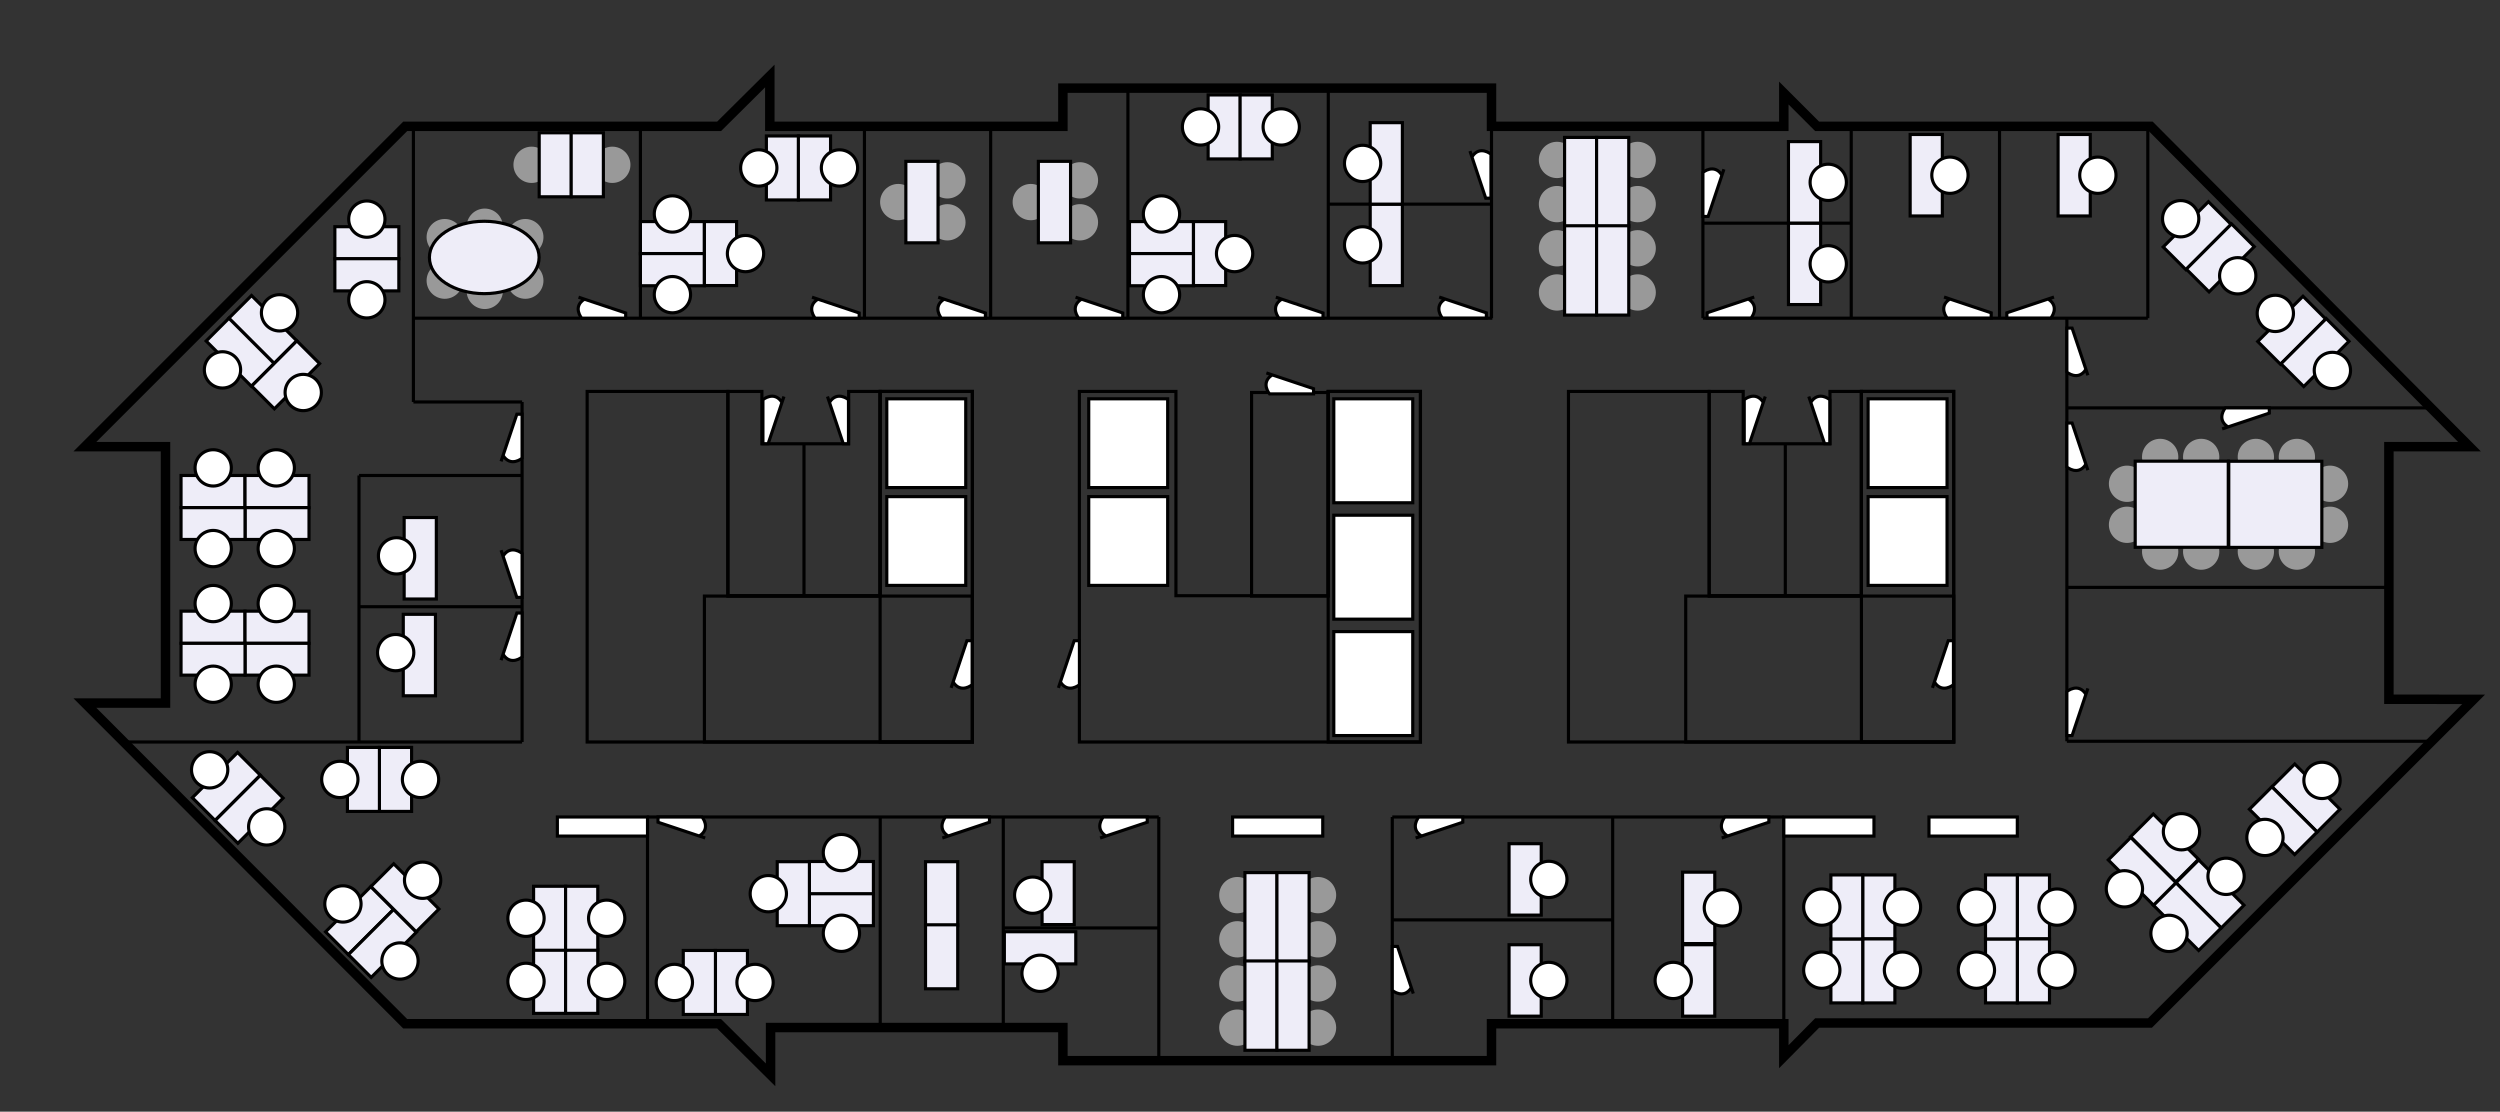 <?xml version="1.0" encoding="utf-8"?>
<!-- Generator: Adobe Illustrator 16.0.4, SVG Export Plug-In . SVG Version: 6.00 Build 0)  -->
<!DOCTYPE svg PUBLIC "-//W3C//DTD SVG 1.1//EN" "http://www.w3.org/Graphics/SVG/1.1/DTD/svg11.dtd">
<svg version="1.1"
	 id="Laag_1" xmlns:dc="http://purl.org/dc/elements/1.1/" xmlns:cc="http://creativecommons.org/ns#" xmlns:rdf="http://www.w3.org/1999/02/22-rdf-syntax-ns#" xmlns:svg="http://www.w3.org/2000/svg" xmlns:sodipodi="http://sodipodi.sourceforge.net/DTD/sodipodi-0.dtd" xmlns:inkscape="http://www.inkscape.org/namespaces/inkscape" inkscape:version="0.48.4 r9939" sodipodi:docname="map.svg"
	 xmlns="http://www.w3.org/2000/svg" xmlns:xlink="http://www.w3.org/1999/xlink" x="0px" y="0px" width="792.307px"
	 height="352.309px" viewBox="0 0 792.307 352.309" enable-background="new 0 0 792.307 352.309" xml:space="preserve">
<rect x="0" y="0" width="792.307" height="352.309" fill="#333333" stroke="none"/>
<sodipodi:namedview  bordercolor="#666666" pagecolor="#ffffff" borderopacity="1" objecttolerance="10" gridtolerance="10" guidetolerance="10" showgrid="false" inkscape:zoom="1.1030866" inkscape:cx="513.48268" inkscape:cy="102.65198" id="namedview639" inkscape:pageopacity="0" inkscape:pageshadow="2" inkscape:window-width="1440" inkscape:window-height="853" inkscape:window-x="0" inkscape:window-y="0" inkscape:window-maximized="1" inkscape:current-layer="Laag_1">
	</sodipodi:namedview>
<polygon id="polygon3" fill="none" stroke="#000000" stroke-width="3" stroke-miterlimit="10" points="681.373,324.209 
	575.893,324.209 565.333,334.889 565.333,324.448 472.693,324.448 472.693,336.141 336.853,336.141 336.853,325.648 
	244.212,325.648 244.213,340.648 227.893,324.448 128.413,324.448 26.893,222.809 52.453,222.809 52.453,141.568 26.893,141.568 
	128.413,40.048 227.893,40.048 243.973,24.087 243.973,40.048 336.853,40.048 336.853,27.929 472.693,27.929 472.693,40.048 
	565.333,40.048 565.333,29.49 575.893,40.048 681.613,40.048 782.653,141.568 757.093,141.568 757.093,221.608 783.946,221.635 "/>
<rect id="rect5" x="57.373" y="150.688" fill="#EEEDF8" stroke="#000000" stroke-miterlimit="10" width="20.28" height="10.2"/>
<rect id="rect7" x="77.653" y="150.688" fill="#EEEDF8" stroke="#000000" stroke-miterlimit="10" width="20.28" height="10.2"/>
<rect id="rect9" x="77.653" y="160.889" fill="#EEEDF8" stroke="#000000" stroke-miterlimit="10" width="20.28" height="10.079"/>
<rect id="rect11" x="57.373" y="160.889" fill="#EEEDF8" stroke="#000000" stroke-miterlimit="10" width="20.28" height="10.079"/>
<circle id="circle13" fill="#FFFFFF" stroke="#000000" stroke-miterlimit="10" cx="67.567" cy="148.28" r="5.752"/>
<circle id="circle15" fill="#FFFFFF" stroke="#000000" stroke-miterlimit="10" cx="87.553" cy="148.28" r="5.752"/>
<circle id="circle17" fill="#FFFFFF" stroke="#000000" stroke-miterlimit="10" cx="87.553" cy="173.856" r="5.752"/>
<circle id="circle19" fill="#FFFFFF" stroke="#000000" stroke-miterlimit="10" cx="67.567" cy="173.856" r="5.752"/>
<rect id="rect21" x="57.373" y="193.688" fill="#EEEDF8" stroke="#000000" stroke-miterlimit="10" width="20.28" height="10.2"/>
<rect id="rect23" x="77.653" y="193.688" fill="#EEEDF8" stroke="#000000" stroke-miterlimit="10" width="20.28" height="10.2"/>
<rect id="rect25" x="77.653" y="203.889" fill="#EEEDF8" stroke="#000000" stroke-miterlimit="10" width="20.28" height="10.079"/>
<rect id="rect27" x="57.373" y="203.889" fill="#EEEDF8" stroke="#000000" stroke-miterlimit="10" width="20.28" height="10.079"/>
<circle id="circle29" fill="#FFFFFF" stroke="#000000" stroke-miterlimit="10" cx="67.567" cy="191.28" r="5.752"/>
<circle id="circle31" fill="#FFFFFF" stroke="#000000" stroke-miterlimit="10" cx="87.553" cy="191.28" r="5.752"/>
<circle id="circle33" fill="#FFFFFF" stroke="#000000" stroke-miterlimit="10" cx="87.553" cy="216.856" r="5.752"/>
<circle id="circle35" fill="#FFFFFF" stroke="#000000" stroke-miterlimit="10" cx="67.567" cy="216.856" r="5.752"/>
<rect id="rect37" x="73.14" y="99.348" transform="matrix(0.707 0.707 -0.707 0.707 98.248 -28.296)" fill="#EEEDF8" stroke="#000000" stroke-miterlimit="10" width="20.281" height="10.201"/>
<circle id="circle39" fill="#FFFFFF" stroke="#000000" stroke-miterlimit="10" cx="88.593" cy="99.139" r="5.752"/>
<rect id="rect41" x="65.973" y="106.519" transform="matrix(-0.707 -0.707 0.707 -0.707 51.006 244.366)" fill="#EEEDF8" stroke="#000000" stroke-miterlimit="10" width="20.28" height="10.201"/>
<circle id="circle43" fill="#FFFFFF" stroke="#000000" stroke-miterlimit="10" cx="70.508" cy="117.224" r="5.752"/>
<rect id="rect45" x="80.356" y="113.692" transform="matrix(-0.707 0.707 -0.707 -0.707 238.486 138.802)" fill="#EEEDF8" stroke="#000000" stroke-miterlimit="10" width="20.28" height="10.202"/>
<circle id="circle47" fill="#FFFFFF" stroke="#000000" stroke-miterlimit="10" cx="96.102" cy="124.394" r="5.752"/>
<rect id="rect49" x="106.122" y="71.849" fill="#EEEDF8" stroke="#000000" stroke-miterlimit="10" width="20.28" height="10.199"/>
<circle id="circle75" fill="#FFFFFF" stroke="#000000" stroke-miterlimit="10" cx="116.262" cy="69.441" r="5.752"/>
<rect id="rect53" x="106.122" y="81.99" fill="#EEEDF8" stroke="#000000" stroke-miterlimit="10" width="20.28" height="10.2"/>
<circle id="circle79" fill="#FFFFFF" stroke="#000000" stroke-miterlimit="10" cx="116.262" cy="95.017" r="5.752"/>
<line id="line57" fill="none" stroke="#000000" stroke-miterlimit="10" x1="131.015" y1="40.048" x2="131.015" y2="127.393"/>
<line id="line59" fill="none" stroke="#000000" stroke-miterlimit="10" x1="39.228" y1="235.157" x2="165.461" y2="235.157"/>
<line id="line61" fill="none" stroke="#000000" stroke-miterlimit="10" x1="165.461" y1="235.157" x2="165.461" y2="127.393"/>
<line id="line63" fill="none" stroke="#000000" stroke-miterlimit="10" x1="131.015" y1="127.393" x2="165.461" y2="127.393"/>
<line id="line65" fill="none" stroke="#000000" stroke-miterlimit="10" x1="113.771" y1="235.157" x2="113.771" y2="150.688"/>
<line id="line67" fill="none" stroke="#000000" stroke-miterlimit="10" x1="113.771" y1="150.688" x2="165.461" y2="150.688"/>
<line id="line69" fill="none" stroke="#000000" stroke-miterlimit="10" x1="113.771" y1="192.28" x2="165.461" y2="192.28"/>
<rect id="rect71" x="128.084" y="164.018" fill="#EEEDF8" stroke="#000000" stroke-miterlimit="10" width="10.2" height="25.823"/>
<circle id="circle73" fill="#FFFFFF" stroke="#000000" stroke-miterlimit="10" cx="125.676" cy="176.158" r="5.752"/>
<rect id="rect81" x="127.805" y="194.688" fill="#EEEDF8" stroke="#000000" stroke-miterlimit="10" width="10.2" height="25.822"/>
<circle id="circle83" fill="#FFFFFF" stroke="#000000" stroke-miterlimit="10" cx="125.397" cy="206.828" r="5.753"/>
<line id="line91" fill="none" stroke="#000000" stroke-miterlimit="10" x1="202.961" y1="40.048" x2="202.961" y2="100.841"/>
<line id="line93" fill="none" stroke="#000000" stroke-miterlimit="10" x1="472.961" y1="100.841" x2="131.015" y2="100.841"/>
<line id="line95" fill="none" stroke="#000000" stroke-miterlimit="10" x1="273.961" y1="40.048" x2="273.961" y2="100.841"/>
<line id="line97" fill="none" stroke="#000000" stroke-miterlimit="10" x1="472.693" y1="40.048" x2="472.693" y2="100.841"/>
<line id="line99" fill="none" stroke="#000000" stroke-miterlimit="10" x1="313.961" y1="40.048" x2="313.961" y2="100.854"/>
<line id="line101" fill="none" stroke="#000000" stroke-miterlimit="10" x1="357.461" y1="27.929" x2="357.461" y2="100.769"/>
<line id="line103" fill="none" stroke="#000000" stroke-miterlimit="10" x1="420.961" y1="27.929" x2="420.961" y2="100.854"/>
<path id="path105" fill="#FFFFFF" stroke="#000000" stroke-miterlimit="10" d="M165.461,145.221c0,0-3.557,2.985-6.036-0.86
	l-0.622,1.86l5-14.949h1.658V145.221L165.461,145.221z"/>
<path id="path107" fill="#FFFFFF" stroke="#000000" stroke-miterlimit="10" d="M165.461,208.222c0,0-3.557,2.985-6.036-0.86
	l-0.622,1.86l5-14.949h1.658V208.222L165.461,208.222z"/>
<path id="path109" fill="#FFFFFF" stroke="#000000" stroke-miterlimit="10" d="M165.461,175.377c0,0-3.557-2.985-6.036,0.859
	l-0.622-1.859l5,14.949h1.658V175.377L165.461,175.377z"/>
<path id="path111" fill="#FFFFFF" stroke="#000000" stroke-miterlimit="10" d="M184.343,100.841c0,0-2.986-3.557,0.86-6.035
	l-1.86-0.622l14.949,5v1.657H184.343z"/>
<path id="path113" fill="#FFFFFF" stroke="#000000" stroke-miterlimit="10" d="M258.343,100.841c0,0-2.986-3.557,0.86-6.035
	l-1.86-0.622l14.949,5v1.657H258.343z"/>
<path id="path115" fill="#FFFFFF" stroke="#000000" stroke-miterlimit="10" d="M298.343,100.841c0,0-2.986-3.557,0.86-6.035
	l-1.86-0.622l14.949,5v1.657H298.343z"/>
<path id="path117" fill="#FFFFFF" stroke="#000000" stroke-miterlimit="10" d="M341.87,100.841c0,0-2.986-3.557,0.86-6.035
	l-1.86-0.622l14.949,5v1.657H341.87z"/>
<path id="path119" fill="#FFFFFF" stroke="#000000" stroke-miterlimit="10" d="M405.343,100.841c0,0-2.984-3.557,0.86-6.035
	l-1.86-0.622l14.949,5v1.657H405.343z"/>
<path id="path121" fill="#FFFFFF" stroke="#000000" stroke-miterlimit="10" d="M457.112,100.798c0,0-2.986-3.557,0.858-6.036
	l-1.858-0.621l14.947,5v1.657H457.112z"/>
<circle id="h_circle125" inkscape:label="#circle125" fill="#999999" cx="168.474" cy="52.229" r="5.752">
</circle>
<circle id="h_circle129" inkscape:label="#circle129" fill="#999999" cx="194.05" cy="52.229" r="5.752">
</circle>
<circle id="h_circle133" inkscape:label="#circle133" fill="#999999" cx="153.631" cy="92.189" r="5.752">
</circle>
<circle id="h_circle135" inkscape:label="#circle135" fill="#999999" cx="140.948" cy="75.155" r="5.752">
</circle>
<circle id="h_circle137" inkscape:label="#circle137" fill="#999999" cx="140.948" cy="88.943" r="5.752">
</circle>
<circle id="h_circle139" inkscape:label="#circle139" fill="#999999" cx="166.485" cy="75.155" r="5.752">
</circle>
<circle id="h_circle141" inkscape:label="#circle141" fill="#999999" cx="166.485" cy="88.943" r="5.752">
</circle>
<circle id="h_circle143" inkscape:label="#circle143" fill="#999999" cx="153.631" cy="71.849" r="5.752">
</circle>
<rect id="rect145" x="202.961" y="70.222" fill="#EEEDF8" stroke="#000000" stroke-miterlimit="10" width="20.28" height="10.199"/>
<circle id="circle147" fill="#FFFFFF" stroke="#000000" stroke-miterlimit="10" cx="213.102" cy="67.813" r="5.752"/>
<rect id="rect149" x="202.961" y="80.361" fill="#EEEDF8" stroke="#000000" stroke-miterlimit="10" width="20.28" height="10.201"/>
<circle id="circle151" fill="#FFFFFF" stroke="#000000" stroke-miterlimit="10" cx="213.102" cy="93.39" r="5.752"/>
<rect id="rect153" x="223.242" y="70.221" fill="#EEEDF8" stroke="#000000" stroke-miterlimit="10" width="10.201" height="20.279"/>
<circle id="circle155" fill="#FFFFFF" stroke="#000000" stroke-miterlimit="10" cx="236.27" cy="80.361" r="5.752"/>
<rect id="rect157" x="242.882" y="43.089" fill="#EEEDF8" stroke="#000000" stroke-miterlimit="10" width="10.2" height="20.28"/>
<circle id="circle159" fill="#FFFFFF" stroke="#000000" stroke-miterlimit="10" cx="240.474" cy="53.229" r="5.752"/>
<rect id="rect161" x="253.022" y="43.089" fill="#EEEDF8" stroke="#000000" stroke-miterlimit="10" width="10.201" height="20.28"/>
<circle id="circle163" fill="#FFFFFF" stroke="#000000" stroke-miterlimit="10" cx="266.05" cy="53.229" r="5.752"/>
<circle id="h_circle167" inkscape:label="#circle167" fill="#999999" cx="284.676" cy="64.044" r="5.752">
</circle>
<circle id="h_circle469" inkscape:label="#circle469" fill="#999999" cx="300.252" cy="57.158" r="5.752">
</circle>
<circle id="h_circle497" inkscape:label="#circle497" fill="#999999" cx="300.252" cy="70.451" r="5.753">
</circle>
<circle id="h_circle175" inkscape:label="#circle175" fill="#999999" cx="326.676" cy="64.044" r="5.752">
</circle>
<circle id="h_circle177" inkscape:label="#circle177" fill="#999999" cx="342.252" cy="57.158" r="5.752">
</circle>
<circle id="h_circle179" inkscape:label="#circle179" fill="#999999" cx="342.252" cy="70.451" r="5.753">
</circle>
<rect id="rect181" x="357.961" y="70.222" fill="#EEEDF8" stroke="#000000" stroke-miterlimit="10" width="20.28" height="10.199"/>
<circle id="circle183" fill="#FFFFFF" stroke="#000000" stroke-miterlimit="10" cx="368.102" cy="67.813" r="5.752"/>
<rect id="rect185" x="357.961" y="80.361" fill="#EEEDF8" stroke="#000000" stroke-miterlimit="10" width="20.28" height="10.201"/>
<circle id="circle187" fill="#FFFFFF" stroke="#000000" stroke-miterlimit="10" cx="368.102" cy="93.39" r="5.752"/>
<rect id="rect189" x="378.242" y="70.221" fill="#EEEDF8" stroke="#000000" stroke-miterlimit="10" width="10.201" height="20.279"/>
<circle id="circle191" fill="#FFFFFF" stroke="#000000" stroke-miterlimit="10" cx="391.27" cy="80.361" r="5.752"/>
<rect id="rect193" x="382.882" y="30.089" fill="#EEEDF8" stroke="#000000" stroke-miterlimit="10" width="10.2" height="20.28"/>
<circle id="circle195" fill="#FFFFFF" stroke="#000000" stroke-miterlimit="10" cx="380.474" cy="40.229" r="5.752"/>
<rect id="rect197" x="393.022" y="30.089" fill="#EEEDF8" stroke="#000000" stroke-miterlimit="10" width="10.199" height="20.28"/>
<circle id="circle199" fill="#FFFFFF" stroke="#000000" stroke-miterlimit="10" cx="406.05" cy="40.229" r="5.752"/>
<line id="line201" fill="none" stroke="#000000" stroke-miterlimit="10" x1="420.961" y1="64.699" x2="472.693" y2="64.699"/>
<path id="path203" fill="#FFFFFF" stroke="#000000" stroke-miterlimit="10" d="M472.521,48.869c0,0-3.559-2.986-6.036,0.859
	l-0.622-1.859l5,14.948h1.656L472.521,48.869L472.521,48.869z"/>
<rect id="rect205" x="434.247" y="64.699" fill="#EEEDF8" stroke="#000000" stroke-miterlimit="10" width="10.2" height="25.823"/>
<circle id="circle207" fill="#FFFFFF" stroke="#000000" stroke-miterlimit="10" cx="431.838" cy="77.61" r="5.752"/>
<rect id="rect213" x="434.247" y="38.875" fill="#EEEDF8" stroke="#000000" stroke-miterlimit="10" width="10.2" height="25.824"/>
<circle id="circle215" fill="#FFFFFF" stroke="#000000" stroke-miterlimit="10" cx="431.838" cy="51.787" r="5.752"/>
<circle id="h_circle221" inkscape:label="#circle221" fill="#999999" cx="493.444" cy="50.688" r="5.752">
</circle>
<circle id="h_circle225" inkscape:label="#circle225" fill="#999999" cx="519.02" cy="50.688" r="5.752">
</circle>
<circle id="h_circle227" inkscape:label="#circle227" fill="#999999" cx="493.444" cy="64.688" r="5.752">
</circle>
<circle id="h_circle229" inkscape:label="#circle229" fill="#999999" cx="519.02" cy="64.688" r="5.752">
</circle>
<circle id="h_circle233" inkscape:label="#circle233" fill="#999999" cx="493.444" cy="78.688" r="5.752">
</circle>
<circle id="h_circle237" inkscape:label="#circle237" fill="#999999" cx="519.02" cy="78.688" r="5.752">
</circle>
<circle id="h_circle239" inkscape:label="#circle239" fill="#999999" cx="493.444" cy="92.688" r="5.752">
</circle>
<circle id="h_circle279" inkscape:label="#circle279" fill="#999999" cx="519.02" cy="92.688" r="5.752">
</circle>
<line id="line243" fill="none" stroke="#000000" stroke-miterlimit="10" x1="539.693" y1="40.048" x2="539.693" y2="100.841"/>
<line id="line245" fill="none" stroke="#000000" stroke-miterlimit="10" x1="586.693" y1="40.048" x2="586.693" y2="100.841"/>
<line id="line247" fill="none" stroke="#000000" stroke-miterlimit="10" x1="633.693" y1="40.048" x2="633.693" y2="100.841"/>
<line id="line249" fill="none" stroke="#000000" stroke-miterlimit="10" x1="680.693" y1="40.048" x2="680.693" y2="100.841"/>
<line id="line251" fill="none" stroke="#000000" stroke-miterlimit="10" x1="539.693" y1="100.841" x2="680.693" y2="100.841"/>
<line id="line253" fill="none" stroke="#000000" stroke-miterlimit="10" x1="539.693" y1="70.725" x2="586.693" y2="70.725"/>
<path id="path255" fill="#FFFFFF" stroke="#000000" stroke-miterlimit="10" d="M554.956,100.798c0,0,2.986-3.557-0.86-6.036
	l1.86-0.621l-14.949,5v1.657H554.956z"/>
<path id="path257" fill="#FFFFFF" stroke="#000000" stroke-miterlimit="10" d="M649.956,100.798c0,0,2.986-3.557-0.86-6.036
	l1.86-0.621l-14.949,5v1.657H649.956z"/>
<path id="path259" fill="#FFFFFF" stroke="#000000" stroke-miterlimit="10" d="M617.112,100.798c0,0-2.986-3.557,0.858-6.036
	l-1.858-0.621l14.947,5v1.657H617.112z"/>
<path id="path261" fill="#FFFFFF" stroke="#000000" stroke-miterlimit="10" d="M539.693,54.64c0,0,3.557-2.986,6.034,0.859
	l0.622-1.859l-5,14.948h-1.656V54.64z"/>
<rect id="rect263" x="566.804" y="70.699" fill="#EEEDF8" stroke="#000000" stroke-miterlimit="10" width="10.2" height="25.823"/>
<circle id="circle265" fill="#FFFFFF" stroke="#000000" stroke-miterlimit="10" cx="579.413" cy="83.61" r="5.752"/>
<rect id="rect271" x="566.804" y="44.875" fill="#EEEDF8" stroke="#000000" stroke-miterlimit="10" width="10.2" height="25.824"/>
<circle id="circle273" fill="#FFFFFF" stroke="#000000" stroke-miterlimit="10" cx="579.413" cy="57.787" r="5.752"/>
<rect id="rect277" x="605.372" y="42.623" fill="#EEEDF8" stroke="#000000" stroke-miterlimit="10" width="10.2" height="25.824"/>
<circle id="circle241" fill="#FFFFFF" stroke="#000000" stroke-miterlimit="10" cx="617.98" cy="55.534" r="5.752"/>
<rect id="rect285" x="652.253" y="42.623" fill="#EEEDF8" stroke="#000000" stroke-miterlimit="10" width="10.2" height="25.824"/>
<circle id="circle287" fill="#FFFFFF" stroke="#000000" stroke-miterlimit="10" cx="664.862" cy="55.534" r="5.752"/>
<line id="line291" fill="none" stroke="#000000" stroke-miterlimit="10" x1="655.039" y1="100.854" x2="655.039" y2="234.923"/>
<line id="line293" fill="none" stroke="#000000" stroke-miterlimit="10" x1="655.039" y1="129.272" x2="770.659" y2="129.272"/>
<line id="line295" fill="none" stroke="#000000" stroke-miterlimit="10" x1="655.039" y1="234.923" x2="770.659" y2="234.923"/>
<line id="line297" fill="none" stroke="#000000" stroke-miterlimit="10" x1="655.039" y1="186.153" x2="757.093" y2="186.153"/>
<path id="path299" fill="#FFFFFF" stroke="#000000" stroke-miterlimit="10" d="M655.039,117.937c0,0,3.557,2.985,6.036-0.859
	l0.622,1.859l-5-14.949h-1.658V117.937z"/>
<path id="path301" fill="#FFFFFF" stroke="#000000" stroke-miterlimit="10" d="M655.039,148.01c0,0,3.557,2.986,6.036-0.859
	l0.622,1.859l-5-14.948h-1.658V148.01z"/>
<path id="path303" fill="#FFFFFF" stroke="#000000" stroke-miterlimit="10" d="M655.039,219.167c0,0,3.557-2.985,6.036,0.858
	l0.622-1.858l-5,14.949h-1.658V219.167z"/>
<path id="path305" fill="#FFFFFF" stroke="#000000" stroke-miterlimit="10" d="M705.249,129.272c0,0-2.986,3.558,0.859,6.036
	l-1.859,0.622l14.949-5v-1.658H705.249z"/>
<rect id="rect307" x="686.276" y="69.538" transform="matrix(0.707 -0.707 0.707 0.707 151.199 514.302)" fill="#EEEDF8" stroke="#000000" stroke-miterlimit="10" width="20.282" height="10.199"/>
<circle id="circle309" fill="#FFFFFF" stroke="#000000" stroke-miterlimit="10" cx="691.101" cy="69.319" r="5.752"/>
<rect id="rect311" x="693.44" y="76.698" transform="matrix(-0.707 0.707 -0.707 -0.707 1258.928 -357.868)" fill="#EEEDF8" stroke="#000000" stroke-miterlimit="10" width="20.281" height="10.201"/>
<circle id="circle313" fill="#FFFFFF" stroke="#000000" stroke-miterlimit="10" cx="709.186" cy="87.404" r="5.752"/>
<rect id="rect315" x="716.247" y="99.498" transform="matrix(0.707 -0.707 0.707 0.707 138.792 544.27)" fill="#EEEDF8" stroke="#000000" stroke-miterlimit="10" width="20.282" height="10.2"/>
<circle id="circle317" fill="#FFFFFF" stroke="#000000" stroke-miterlimit="10" cx="721.101" cy="99.319" r="5.752"/>
<rect id="rect319" x="723.44" y="106.698" transform="matrix(-0.707 0.707 -0.707 -0.707 1331.353 -327.867)" fill="#EEEDF8" stroke="#000000" stroke-miterlimit="10" width="20.281" height="10.201"/>
<circle id="circle321" fill="#FFFFFF" stroke="#000000" stroke-miterlimit="10" cx="739.186" cy="117.404" r="5.752"/>
<circle id="h_circle325" inkscape:label="#circle325" fill="#999999" cx="674.101" cy="166.319" r="5.752">
</circle>
<circle id="h_circle327" inkscape:label="#circle327" fill="#999999" cx="674.101" cy="153.319" r="5.752">
</circle>
<circle id="h_circle329" inkscape:label="#circle329" fill="#999999" cx="684.604" cy="144.818" r="5.752">
</circle>
<circle id="h_circle331" inkscape:label="#circle331" fill="#999999" cx="697.604" cy="144.818" r="5.752">
</circle>
<circle id="h_circle333" inkscape:label="#circle333" fill="#999999" cx="684.604" cy="174.818" r="5.752">
</circle>
<circle id="h_circle335" inkscape:label="#circle335" fill="#999999" cx="697.604" cy="174.818" r="5.752">
</circle>
<circle id="h_circle339" inkscape:label="#circle339" fill="#999999" cx="738.435" cy="153.317" r="5.752">
</circle>
<circle id="h_circle377" inkscape:label="#circle377" fill="#999999" cx="738.435" cy="166.316" r="5.752">
</circle>
<circle id="h_circle379" inkscape:label="#circle379" fill="#999999" cx="727.934" cy="174.818" r="5.752">
</circle>
<circle id="h_circle381" inkscape:label="#circle381" fill="#999999" cx="714.934" cy="174.818" r="5.752">
</circle>
<circle id="h_circle383" inkscape:label="#circle383" fill="#999999" cx="727.934" cy="144.817" r="5.752">
</circle>
<circle id="h_circle349" inkscape:label="#circle349" fill="#999999" cx="714.934" cy="144.817" r="5.752">
</circle>
<line id="line351" fill="none" stroke="#000000" stroke-miterlimit="10" x1="565.333" y1="324.448" x2="565.333" y2="259.618"/>
<line id="line353" fill="none" stroke="#000000" stroke-miterlimit="10" x1="565.333" y1="258.923" x2="441.247" y2="258.923"/>
<line id="line355" fill="none" stroke="#000000" stroke-miterlimit="10" x1="441.247" y1="258.923" x2="441.247" y2="336.141"/>
<line id="line357" fill="none" stroke="#000000" stroke-miterlimit="10" x1="511.092" y1="258.923" x2="511.092" y2="324.448"/>
<line id="line359" fill="none" stroke="#000000" stroke-miterlimit="10" x1="441.247" y1="291.532" x2="511.092" y2="291.532"/>
<rect id="rect361" x="720.62" y="247.702" transform="matrix(-0.707 -0.707 0.707 -0.707 1068.727 948.285)" fill="#EEEDF8" stroke="#000000" stroke-miterlimit="10" width="20.28" height="10.201"/>
<rect id="rect363" x="713.424" y="254.945" transform="matrix(-0.707 -0.707 0.707 -0.707 1051.366 955.458)" fill="#EEEDF8" stroke="#000000" stroke-miterlimit="10" width="20.281" height="10.079"/>
<circle id="circle365" fill="#FFFFFF" stroke="#000000" stroke-miterlimit="10" cx="735.898" cy="247.323" r="5.753"/>
<circle id="circle367" fill="#FFFFFF" stroke="#000000" stroke-miterlimit="10" cx="717.812" cy="265.408" r="5.752"/>
<rect id="rect369" x="675.921" y="263.748" transform="matrix(0.707 0.707 -0.707 0.707 391.024 -406.364)" fill="#EEEDF8" stroke="#000000" stroke-miterlimit="10" width="20.279" height="10.199"/>
<rect id="rect371" x="690.214" y="278.107" transform="matrix(-0.707 -0.707 0.707 -0.707 995.322 978.689)" fill="#EEEDF8" stroke="#000000" stroke-miterlimit="10" width="20.281" height="10.201"/>
<rect id="rect373" x="683.019" y="285.346" transform="matrix(-0.707 -0.707 0.707 -0.707 977.962 985.858)" fill="#EEEDF8" stroke="#000000" stroke-miterlimit="10" width="20.28" height="10.08"/>
<rect id="rect375" x="668.682" y="271.008" transform="matrix(-0.707 -0.707 0.707 -0.707 963.648 951.232)" fill="#EEEDF8" stroke="#000000" stroke-miterlimit="10" width="20.278" height="10.08"/>
<circle id="circle341" fill="#FFFFFF" stroke="#000000" stroke-miterlimit="10" cx="691.361" cy="263.596" r="5.752"/>
<circle id="circle343" fill="#FFFFFF" stroke="#000000" stroke-miterlimit="10" cx="705.493" cy="277.729" r="5.752"/>
<circle id="circle345" fill="#FFFFFF" stroke="#000000" stroke-miterlimit="10" cx="687.408" cy="295.813" r="5.752"/>
<circle id="circle347" fill="#FFFFFF" stroke="#000000" stroke-miterlimit="10" cx="673.275" cy="281.682" r="5.752"/>
<rect id="rect385" x="639.333" y="277.288" fill="#EEEDF8" stroke="#000000" stroke-miterlimit="10" width="10.2" height="20.278"/>
<rect id="rect387" x="639.333" y="297.567" fill="#EEEDF8" stroke="#000000" stroke-miterlimit="10" width="10.2" height="20.281"/>
<rect id="rect389" x="629.252" y="297.567" fill="#EEEDF8" stroke="#000000" stroke-miterlimit="10" width="10.08" height="20.281"/>
<rect id="rect391" x="629.252" y="277.288" fill="#EEEDF8" stroke="#000000" stroke-miterlimit="10" width="10.08" height="20.278"/>
<circle id="circle393" fill="#FFFFFF" stroke="#000000" stroke-miterlimit="10" cx="651.941" cy="287.481" r="5.752"/>
<circle id="circle395" fill="#FFFFFF" stroke="#000000" stroke-miterlimit="10" cx="651.941" cy="307.468" r="5.752"/>
<circle id="circle397" fill="#FFFFFF" stroke="#000000" stroke-miterlimit="10" cx="626.365" cy="307.468" r="5.752"/>
<circle id="circle399" fill="#FFFFFF" stroke="#000000" stroke-miterlimit="10" cx="626.365" cy="287.481" r="5.752"/>
<rect id="rect401" x="590.333" y="277.288" fill="#EEEDF8" stroke="#000000" stroke-miterlimit="10" width="10.2" height="20.278"/>
<rect id="rect403" x="590.333" y="297.567" fill="#EEEDF8" stroke="#000000" stroke-miterlimit="10" width="10.2" height="20.281"/>
<rect id="rect405" x="580.252" y="297.567" fill="#EEEDF8" stroke="#000000" stroke-miterlimit="10" width="10.08" height="20.281"/>
<rect id="rect407" x="580.252" y="277.288" fill="#EEEDF8" stroke="#000000" stroke-miterlimit="10" width="10.08" height="20.278"/>
<circle id="circle409" fill="#FFFFFF" stroke="#000000" stroke-miterlimit="10" cx="602.941" cy="287.481" r="5.752"/>
<circle id="circle411" fill="#FFFFFF" stroke="#000000" stroke-miterlimit="10" cx="602.941" cy="307.468" r="5.752"/>
<circle id="circle413" fill="#FFFFFF" stroke="#000000" stroke-miterlimit="10" cx="577.365" cy="307.468" r="5.752"/>
<circle id="circle415" fill="#FFFFFF" stroke="#000000" stroke-miterlimit="10" cx="577.365" cy="287.481" r="5.752"/>
<rect id="rect417" x="565.333" y="258.923" fill="#FFFFFF" stroke="#000000" stroke-miterlimit="10" width="28.57" height="6.05"/>
<rect id="rect419" x="611.333" y="258.923" fill="#FFFFFF" stroke="#000000" stroke-miterlimit="10" width="28" height="6.05"/>
<rect id="rect421" x="478.253" y="267.388" fill="#EEEDF8" stroke="#000000" stroke-miterlimit="10" width="10.2" height="22.634"/>
<circle id="circle423" fill="#FFFFFF" stroke="#000000" stroke-miterlimit="10" cx="490.862" cy="278.704" r="5.752"/>
<rect id="rect427" x="478.253" y="299.409" fill="#EEEDF8" stroke="#000000" stroke-miterlimit="10" width="10.2" height="22.634"/>
<circle id="circle429" fill="#FFFFFF" stroke="#000000" stroke-miterlimit="10" cx="490.862" cy="310.726" r="5.752"/>
<path id="path433" fill="#FFFFFF" stroke="#000000" stroke-miterlimit="10" d="M546.644,258.923c0,0-2.984,3.558,0.859,6.035
	l-1.859,0.623l14.949-5v-1.658H546.644z"/>
<path id="path435" fill="#FFFFFF" stroke="#000000" stroke-miterlimit="10" d="M449.644,258.923c0,0-2.984,3.558,0.859,6.035
	l-1.859,0.623l14.949-5v-1.658H449.644z"/>
<path id="path437" fill="#FFFFFF" stroke="#000000" stroke-miterlimit="10" d="M441.247,313.89c0,0,3.557,2.985,6.036-0.858
	l0.622,1.858l-5-14.949h-1.658V313.89L441.247,313.89z"/>
<rect id="rect439" x="533.253" y="299.409" fill="#EEEDF8" stroke="#000000" stroke-miterlimit="10" width="10.2" height="22.634"/>
<circle id="circle441" fill="#FFFFFF" stroke="#000000" stroke-miterlimit="10" cx="530.286" cy="310.726" r="5.752"/>
<rect id="rect443" x="533.253" y="276.409" fill="#EEEDF8" stroke="#000000" stroke-miterlimit="10" width="10.2" height="22.634"/>
<circle id="circle445" fill="#FFFFFF" stroke="#000000" stroke-miterlimit="10" cx="545.862" cy="287.726" r="5.752"/>
<circle id="h_circle449" inkscape:label="#circle449" fill="#999999" cx="392.137" cy="283.688" r="5.752">
</circle>
<circle id="h_circle453" inkscape:label="#circle453" fill="#999999" cx="417.713" cy="283.688" r="5.752">
</circle>
<circle id="h_circle455" inkscape:label="#circle455" fill="#999999" cx="392.137" cy="297.688" r="5.752">
</circle>
<circle id="h_circle457" inkscape:label="#circle457" fill="#999999" cx="417.713" cy="297.688" r="5.752">
</circle>
<circle id="h_circle461" inkscape:label="#circle461" fill="#999999" cx="392.137" cy="311.688" r="5.752">
</circle>
<circle id="h_circle465" inkscape:label="#circle465" fill="#999999" cx="417.713" cy="311.688" r="5.752">
</circle>
<circle id="h_circle467" inkscape:label="#circle467" fill="#999999" cx="392.137" cy="325.688" r="5.752">
</circle>
<circle id="h_circle553" inkscape:label="#circle553" fill="#999999" cx="417.713" cy="325.688" r="5.752">
</circle>
<rect id="rect471" x="390.64" y="258.923" fill="#FFFFFF" stroke="#000000" stroke-miterlimit="10" width="28.57" height="6.05"/>
<line id="line473" fill="none" stroke="#000000" stroke-miterlimit="10" x1="367.247" y1="258.923" x2="367.247" y2="336.141"/>
<line id="line475" fill="none" stroke="#000000" stroke-miterlimit="10" x1="367.247" y1="258.923" x2="204.961" y2="258.923"/>
<line id="line477" fill="none" stroke="#000000" stroke-miterlimit="10" x1="205.209" y1="258.923" x2="205.209" y2="324.448"/>
<rect id="rect479" x="256.522" y="283.171" fill="#EEEDF8" stroke="#000000" stroke-miterlimit="10" width="20.28" height="10.199"/>
<circle id="circle481" fill="#FFFFFF" stroke="#000000" stroke-miterlimit="10" cx="266.662" cy="295.778" r="5.752"/>
<rect id="rect483" x="256.522" y="273.03" fill="#EEEDF8" stroke="#000000" stroke-miterlimit="10" width="20.28" height="10.201"/>
<circle id="circle485" fill="#FFFFFF" stroke="#000000" stroke-miterlimit="10" cx="266.662" cy="270.202" r="5.752"/>
<rect id="rect487" x="246.321" y="273.091" fill="#EEEDF8" stroke="#000000" stroke-miterlimit="10" width="10.201" height="20.28"/>
<circle id="circle211" fill="#FFFFFF" stroke="#000000" stroke-miterlimit="10" cx="243.494" cy="283.23" r="5.753"/>
<rect id="rect491" x="226.681" y="301.224" fill="#EEEDF8" stroke="#000000" stroke-miterlimit="10" width="10.2" height="20.278"/>
<circle id="circle209" fill="#FFFFFF" stroke="#000000" stroke-miterlimit="10" cx="239.29" cy="311.363" r="5.753"/>
<rect id="rect495" x="216.541" y="301.224" fill="#EEEDF8" stroke="#000000" stroke-miterlimit="10" width="10.201" height="20.278"/>
<circle id="circle171" fill="#FFFFFF" stroke="#000000" stroke-miterlimit="10" cx="213.713" cy="311.363" r="5.753"/>
<line id="line499" fill="none" stroke="#000000" stroke-miterlimit="10" x1="278.961" y1="258.923" x2="278.961" y2="325.648"/>
<line id="line501" fill="none" stroke="#000000" stroke-miterlimit="10" x1="317.961" y1="258.923" x2="317.961" y2="325.648"/>
<rect id="rect503" x="293.321" y="273.091" fill="#EEEDF8" stroke="#000000" stroke-miterlimit="10" width="10.203" height="20.28"/>
<rect id="rect505" x="293.321" y="293.091" fill="#EEEDF8" stroke="#000000" stroke-miterlimit="10" width="10.203" height="20.28"/>
<path id="path507" fill="#FFFFFF" stroke="#000000" stroke-miterlimit="10" d="M349.644,258.923c0,0-2.984,3.558,0.859,6.035
	l-1.859,0.623l14.949-5v-1.658H349.644z"/>
<path id="path509" fill="#FFFFFF" stroke="#000000" stroke-miterlimit="10" d="M299.644,258.923c0,0-2.984,3.558,0.859,6.035
	l-1.859,0.623l14.949-5v-1.658H299.644z"/>
<path id="path511" fill="#FFFFFF" stroke="#000000" stroke-miterlimit="10" d="M222.488,258.923c0,0,2.986,3.558-0.859,6.035
	l1.859,0.623l-14.949-5v-1.658H222.488z"/>
<line id="line513" fill="none" stroke="#000000" stroke-miterlimit="10" x1="317.961" y1="294.091" x2="367.247" y2="294.091"/>
<rect id="rect515" x="330.253" y="273.091" fill="#EEEDF8" stroke="#000000" stroke-miterlimit="10" width="10.2" height="19.932"/>
<circle id="circle519" fill="#FFFFFF" stroke="#000000" stroke-miterlimit="10" cx="327.286" cy="283.704" r="5.752"/>
<rect id="rect521" x="318.305" y="295.29" fill="#EEEDF8" stroke="#000000" stroke-miterlimit="10" width="22.636" height="10.2"/>
<circle id="circle525" fill="#FFFFFF" stroke="#000000" stroke-miterlimit="10" cx="329.622" cy="308.458" r="5.752"/>
<rect id="rect527" x="103.851" y="286.678" transform="matrix(0.707 -0.707 0.707 0.707 -172.931 166.064)" fill="#EEEDF8" stroke="#000000" stroke-miterlimit="10" width="20.28" height="10.201"/>
<circle id="circle529" fill="#FFFFFF" stroke="#000000" stroke-miterlimit="10" cx="108.678" cy="286.479" r="5.752"/>
<rect id="rect531" x="111.012" y="293.868" transform="matrix(-0.707 0.707 -0.707 -0.707 418.222 424.703)" fill="#EEEDF8" stroke="#000000" stroke-miterlimit="10" width="20.28" height="10.201"/>
<circle id="circle533" fill="#FFFFFF" stroke="#000000" stroke-miterlimit="10" cx="126.763" cy="304.564" r="5.753"/>
<rect id="rect535" x="118.178" y="279.47" transform="matrix(0.707 0.707 -0.707 0.707 238.805 -7.385)" fill="#EEEDF8" stroke="#000000" stroke-miterlimit="10" width="20.28" height="10.201"/>
<circle id="circle537" fill="#FFFFFF" stroke="#000000" stroke-miterlimit="10" cx="133.934" cy="278.969" r="5.752"/>
<rect id="rect539" x="110.106" y="236.878" fill="#EEEDF8" stroke="#000000" stroke-miterlimit="10" width="10.2" height="20.279"/>
<circle id="circle541" fill="#FFFFFF" stroke="#000000" stroke-miterlimit="10" cx="107.698" cy="247.018" r="5.753"/>
<rect id="rect543" x="120.246" y="236.877" fill="#EEEDF8" stroke="#000000" stroke-miterlimit="10" width="10.201" height="20.28"/>
<circle id="circle545" fill="#FFFFFF" stroke="#000000" stroke-miterlimit="10" cx="133.274" cy="247.018" r="5.753"/>
<rect id="rect547" x="61.622" y="244.17" transform="matrix(0.707 -0.707 0.707 0.707 -155.24 123.749)" fill="#EEEDF8" stroke="#000000" stroke-miterlimit="10" width="20.279" height="10.2"/>
<circle id="circle549" fill="#FFFFFF" stroke="#000000" stroke-miterlimit="10" cx="66.443" cy="243.976" r="5.753"/>
<rect id="rect551" x="68.776" y="251.366" transform="matrix(-0.707 0.707 -0.707 -0.707 316.065 382.018)" fill="#EEEDF8" stroke="#000000" stroke-miterlimit="10" width="20.28" height="10.202"/>
<circle id="circle169" fill="#FFFFFF" stroke="#000000" stroke-miterlimit="10" cx="84.528" cy="262.06" r="5.753"/>
<rect id="rect555" x="169.106" y="300.878" fill="#EEEDF8" stroke="#000000" stroke-miterlimit="10" width="10.2" height="20.279"/>
<circle id="circle557" fill="#FFFFFF" stroke="#000000" stroke-miterlimit="10" cx="166.698" cy="311.018" r="5.753"/>
<rect id="rect559" x="179.246" y="300.877" fill="#EEEDF8" stroke="#000000" stroke-miterlimit="10" width="10.201" height="20.28"/>
<circle id="circle561" fill="#FFFFFF" stroke="#000000" stroke-miterlimit="10" cx="192.274" cy="311.018" r="5.753"/>
<rect id="rect563" x="169.106" y="280.878" fill="#EEEDF8" stroke="#000000" stroke-miterlimit="10" width="10.2" height="20.279"/>
<circle id="circle565" fill="#FFFFFF" stroke="#000000" stroke-miterlimit="10" cx="166.698" cy="291.018" r="5.753"/>
<rect id="rect567" x="179.246" y="280.877" fill="#EEEDF8" stroke="#000000" stroke-miterlimit="10" width="10.201" height="20.28"/>
<circle id="circle569" fill="#FFFFFF" stroke="#000000" stroke-miterlimit="10" cx="192.274" cy="291.018" r="5.753"/>
<rect id="rect571" x="176.64" y="258.923" fill="#FFFFFF" stroke="#000000" stroke-miterlimit="10" width="28.57" height="6.05"/>
<polygon id="polygon573" fill="none" stroke="#000000" stroke-miterlimit="10" points="308.173,124.055 278.924,124.055 
	278.923,188.788 230.681,188.788 230.681,124.055 186.083,124.055 186.083,235.157 308.173,235.157 "/>
<rect id="rect575" x="278.923" y="124.055" fill="none" stroke="#000000" stroke-miterlimit="10" width="29.25" height="111.103"/>
<rect id="rect577" x="223.242" y="188.911" fill="none" stroke="#000000" stroke-miterlimit="10" width="84.932" height="46.246"/>
<polygon id="polygon579" fill="none" stroke="#000000" stroke-miterlimit="10" points="278.923,188.911 230.681,188.911 
	230.681,124.055 241.461,124.055 241.461,140.646 268.961,140.646 268.961,124.055 278.923,124.055 "/>
<path id="path581" fill="#FFFFFF" stroke="#000000" stroke-miterlimit="10" d="M268.904,126.664c0,0-3.557-2.986-6.036,0.859
	l-0.622-1.859l5,14.949h1.658V126.664L268.904,126.664z"/>
<path id="path583" fill="#FFFFFF" stroke="#000000" stroke-miterlimit="10" d="M241.79,126.664c0,0,3.557-2.986,6.036,0.859
	l0.622-1.859l-5,14.949h-1.658V126.664L241.79,126.664z"/>
<rect id="rect585" x="281.044" y="126.393" fill="#FFFFFF" stroke="#000000" stroke-miterlimit="10" width="25.021" height="28.134"/>
<rect id="rect587" x="281.044" y="157.393" fill="#FFFFFF" stroke="#000000" stroke-miterlimit="10" width="25.021" height="28.133"/>
<line id="line589" fill="none" stroke="#000000" stroke-miterlimit="10" x1="254.802" y1="140.646" x2="254.802" y2="188.788"/>
<path id="path591" fill="#FFFFFF" stroke="#000000" stroke-miterlimit="10" d="M308.094,217.003c0,0-3.557,2.986-6.036-0.859
	l-0.622,1.859l5-14.948h1.658V217.003L308.094,217.003z"/>
<polygon id="polygon593" fill="none" stroke="#000000" stroke-miterlimit="10" points="450.173,124.055 420.924,124.055 
	420.923,188.788 372.681,188.788 372.681,124.055 342.083,124.055 342.083,235.157 450.173,235.157 "/>
<rect id="rect595" x="420.923" y="124.055" fill="none" stroke="#000000" stroke-miterlimit="10" width="29.25" height="111.103"/>
<rect id="rect597" x="396.654" y="124.394" fill="none" stroke="#000000" stroke-miterlimit="10" width="24.27" height="64.519"/>
<rect id="rect599" x="422.711" y="126.393" fill="#FFFFFF" stroke="#000000" stroke-miterlimit="10" width="25.021" height="32.946"/>
<rect id="rect601" x="422.711" y="163.282" fill="#FFFFFF" stroke="#000000" stroke-miterlimit="10" width="25.021" height="32.944"/>
<polygon id="polygon603" fill="none" stroke="#000000" stroke-miterlimit="10" points="619.173,124.055 589.924,124.055 
	589.923,188.788 541.681,188.788 541.681,124.055 497.083,124.055 497.083,235.157 619.173,235.157 "/>
<rect id="rect605" x="589.923" y="124.055" fill="none" stroke="#000000" stroke-miterlimit="10" width="29.25" height="111.103"/>
<rect id="rect607" x="534.242" y="188.911" fill="none" stroke="#000000" stroke-miterlimit="10" width="84.932" height="46.246"/>
<polygon id="polygon609" fill="none" stroke="#000000" stroke-miterlimit="10" points="589.923,188.911 541.681,188.911 
	541.681,124.055 552.461,124.055 552.461,140.646 579.961,140.646 579.961,124.055 589.923,124.055 "/>
<path id="path611" fill="#FFFFFF" stroke="#000000" stroke-miterlimit="10" d="M579.904,126.664c0,0-3.559-2.986-6.036,0.859
	l-0.622-1.859l5,14.949h1.658V126.664z"/>
<path id="path613" fill="#FFFFFF" stroke="#000000" stroke-miterlimit="10" d="M552.79,126.664c0,0,3.557-2.986,6.036,0.859
	l0.622-1.859l-5,14.949h-1.658V126.664z"/>
<rect id="rect615" x="592.044" y="126.393" fill="#FFFFFF" stroke="#000000" stroke-miterlimit="10" width="25.021" height="28.134"/>
<rect id="rect617" x="592.044" y="157.393" fill="#FFFFFF" stroke="#000000" stroke-miterlimit="10" width="25.021" height="28.133"/>
<line id="line619" fill="none" stroke="#000000" stroke-miterlimit="10" x1="565.802" y1="140.646" x2="565.802" y2="188.788"/>
<path id="path621" fill="#FFFFFF" stroke="#000000" stroke-miterlimit="10" d="M619.094,217.003c0,0-3.557,2.986-6.036-0.859
	l-0.622,1.859l5-14.948h1.658V217.003z"/>
<rect id="rect623" x="422.711" y="200.171" fill="#FFFFFF" stroke="#000000" stroke-miterlimit="10" width="25.021" height="32.945"/>
<path id="path625" fill="#FFFFFF" stroke="#000000" stroke-miterlimit="10" d="M402.342,124.841c0,0-2.984-3.557,0.86-6.034
	l-1.86-0.623l14.949,5v1.657H402.342z"/>
<g id="g627">
</g>
<g id="g629">
</g>
<g id="g631">
</g>
<g id="g633">
</g>
<g id="g635">
</g>
<g id="g637">
</g>
<rect id="rect219" x="495.852" y="43.548" fill="#EEEDF8" stroke="#000000" stroke-miterlimit="10" width="10.201" height="28.311"/>
<rect id="rect223" x="505.993" y="43.548" fill="#EEEDF8" stroke="#000000" stroke-miterlimit="10" width="10.199" height="28.311"/>
<rect id="rect231" x="495.852" y="71.548" fill="#EEEDF8" stroke="#000000" stroke-miterlimit="10" width="10.201" height="28.311"/>
<rect id="rect235" x="505.993" y="71.548" fill="#EEEDF8" stroke="#000000" stroke-miterlimit="10" width="10.199" height="28.311"/>
<rect id="rect323" x="676.693" y="146.156" fill="#EEEDF8" stroke="#000000" stroke-miterlimit="10" width="29.494" height="27.295"/>
<rect id="rect337" x="706.349" y="146.186" fill="#EEEDF8" stroke="#000000" stroke-miterlimit="10" width="29.494" height="27.296"/>
<rect id="rect447" x="394.545" y="276.548" fill="#EEEDF8" stroke="#000000" stroke-miterlimit="10" width="10.202" height="28.312"/>
<rect id="rect451" x="404.686" y="276.548" fill="#EEEDF8" stroke="#000000" stroke-miterlimit="10" width="10.199" height="28.312"/>
<rect id="rect459" x="394.545" y="304.548" fill="#EEEDF8" stroke="#000000" stroke-miterlimit="10" width="10.202" height="28.312"/>
<rect id="rect463" x="404.686" y="304.548" fill="#EEEDF8" stroke="#000000" stroke-miterlimit="10" width="10.199" height="28.312"/>
<rect id="rect123" x="170.882" y="42.089" fill="#EEEDF8" stroke="#000000" stroke-miterlimit="10" width="10.2" height="20.28"/>
<rect id="rect127" x="181.022" y="42.089" fill="#EEEDF8" stroke="#000000" stroke-miterlimit="10" width="10.201" height="20.28"/>
<ellipse id="ellipse131" sodipodi:ry="11.471" sodipodi:rx="17.382999" sodipodi:cy="81.916" sodipodi:cx="153.632" fill="#EEEDF8" stroke="#000000" stroke-miterlimit="10" cx="153.472" cy="81.595" rx="17.383" ry="11.471">
</ellipse>
<rect id="rect165" x="287.084" y="51.132" fill="#EEEDF8" stroke="#000000" stroke-miterlimit="10" width="10.2" height="25.824"/>
<rect id="rect173" x="329.084" y="51.132" fill="#EEEDF8" stroke="#000000" stroke-miterlimit="10" width="10.2" height="25.824"/>
<rect id="rect585_1_" x="345.044" y="126.393" fill="#FFFFFF" stroke="#000000" stroke-miterlimit="10" width="25.021" height="28.134"/>
<rect id="rect587_1_" x="345.044" y="157.393" fill="#FFFFFF" stroke="#000000" stroke-miterlimit="10" width="25.021" height="28.133"/>
<path id="path591_1_" fill="#FFFFFF" stroke="#000000" stroke-miterlimit="10" d="M342.094,217.003c0,0-3.557,2.986-6.036-0.859
	l-0.622,1.859l5-14.948h1.658V217.003L342.094,217.003z"/>
</svg>
